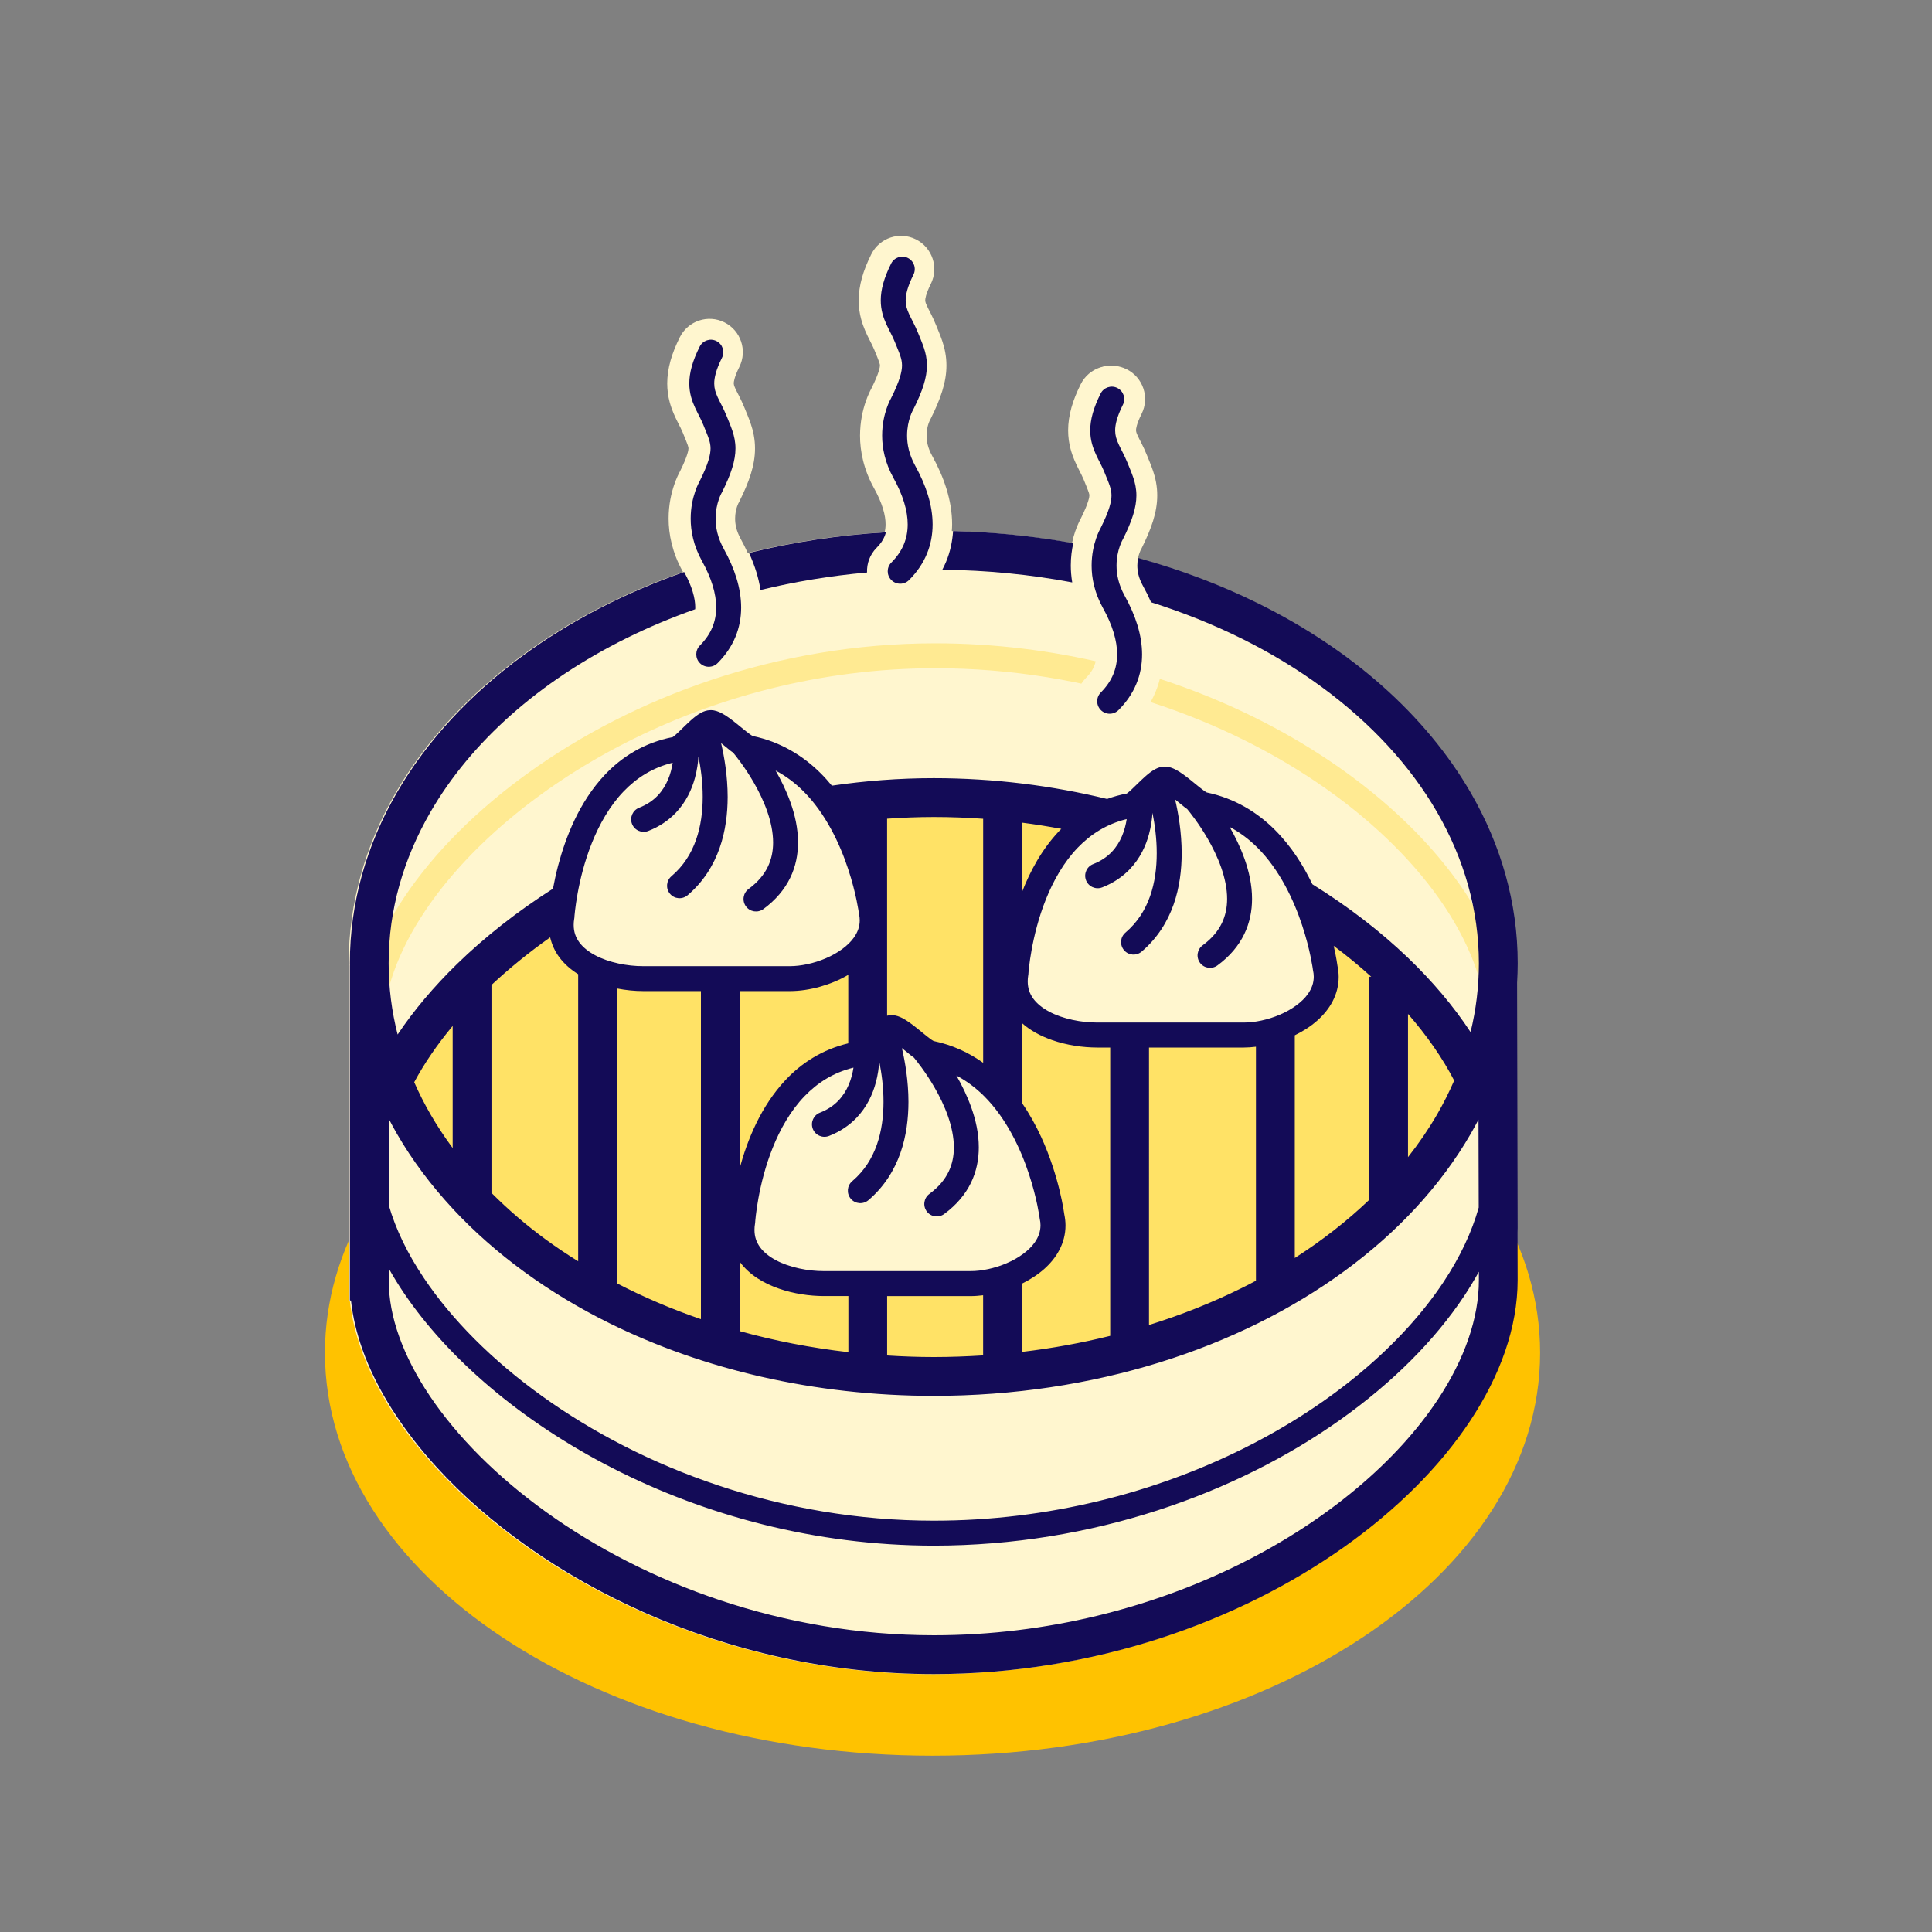 <?xml version="1.0" encoding="utf-8"?>
<!-- Generator: Adobe Illustrator 24.0.1, SVG Export Plug-In . SVG Version: 6.00 Build 0)  -->
<svg version="1.1" xmlns="http://www.w3.org/2000/svg" xmlns:xlink="http://www.w3.org/1999/xlink" x="0px" y="0px"
	 viewBox="0 0 500 500" style="enable-background:new 0 0 500 500;" xml:space="preserve">
<rect x="0" y="0" width="500" height="500" fill="#808080" stroke="none"/>
<style type="text/css">
	.st0{fill:#FFC200;}
	.st1{fill:#FFF6CF;}
	.st2{fill:#FFEA92;}
	.st3{fill:#FFE266;}
	.st4{fill:#130B57;}
</style>
<g id="Layer_1">
	<g>
		<path class="st0" d="M387.03,337.14c0,0-26.4,89.9-145.69,89.9s-146.27-89.9-146.27-89.9v-25.38l0,0
			c-7.08,11.87-10.97,24.8-10.97,38.34c0,57.59,70.4,104.27,157.24,104.27c86.84,0,157.24-46.68,157.24-104.27
			c0-13.89-4.11-27.15-11.54-39.27V337.14z"/>
	</g>
	<path class="st1" d="M392.28,254.87l0-0.55c0.1-1.66,0.16-3.34,0.16-5.02c0-15.7-4.36-30.66-12.15-44.13
		c-11.7-20.22-31-37.14-55.05-49.03c-9.63-4.76-20.04-8.7-31.04-11.74c0.1-0.47,0.21-0.89,0.33-1.22c0.13-0.37,0.24-0.63,0.3-0.75
		l0.02-0.03l0.09-0.15l0.15-0.3c1.29-2.59,2.27-4.87,2.96-7.1c0.69-2.22,1.1-4.45,1.09-6.65c0.01-2.38-0.49-4.57-1.06-6.25
		c-0.57-1.7-1.15-2.97-1.63-4.19l0,0c-1-2.46-1.99-4.12-2.39-5.05c-0.22-0.47-0.31-0.75-0.35-0.92c-0.04-0.17-0.05-0.24-0.06-0.41
		c0-0.19,0.02-0.54,0.21-1.23c0.19-0.68,0.56-1.68,1.23-3.02c2.13-4.25,0.4-9.42-3.85-11.55c-4.25-2.13-9.42-0.4-11.55,3.85l0,0
		c-1.05,2.11-1.86,4.1-2.41,6.08c-0.55,1.98-0.85,3.95-0.85,5.87c0,1.72,0.24,3.37,0.63,4.81c0.58,2.17,1.4,3.84,2.02,5.09
		c0.64,1.26,1.1,2.14,1.39,2.87l0,0c0.63,1.56,1.09,2.64,1.28,3.23c0.19,0.61,0.17,0.64,0.18,0.81c0,0.16-0.01,0.56-0.32,1.54
		c-0.29,0.95-0.88,2.41-1.86,4.38c-0.35,0.64-0.93,1.81-1.5,3.46c-0.3,0.86-0.58,1.89-0.82,3.01c-10.02-1.81-20.42-2.9-31.1-3.15
		c0.04-0.57,0.08-1.14,0.08-1.71c0-3.12-0.53-6.18-1.44-9.14c-0.91-2.96-2.18-5.82-3.73-8.62c-1.16-2.12-1.43-3.78-1.44-5.24
		c0-1.3,0.27-2.44,0.53-3.17c0.13-0.37,0.24-0.63,0.3-0.75l0.02-0.03l0.09-0.15l0.15-0.3c1.29-2.59,2.27-4.87,2.96-7.1
		c0.69-2.22,1.1-4.45,1.09-6.65c0.01-2.38-0.49-4.57-1.06-6.25c-0.57-1.7-1.15-2.96-1.63-4.19c-1-2.46-1.99-4.12-2.39-5.05
		c-0.22-0.47-0.31-0.75-0.35-0.92c-0.04-0.17-0.05-0.24-0.06-0.41c0-0.19,0.02-0.54,0.21-1.23c0.19-0.68,0.56-1.68,1.23-3.02
		c2.13-4.25,0.4-9.42-3.85-11.55c-4.25-2.13-9.42-0.4-11.55,3.85l0,0c-1.05,2.11-1.86,4.1-2.41,6.08c-0.55,1.98-0.85,3.95-0.85,5.87
		c0,1.72,0.24,3.37,0.63,4.81c0.58,2.17,1.4,3.84,2.02,5.09c0.64,1.26,1.1,2.14,1.39,2.87c0.63,1.56,1.09,2.64,1.28,3.23
		c0.19,0.61,0.17,0.64,0.18,0.81c0,0.16-0.01,0.56-0.32,1.54c-0.29,0.95-0.88,2.41-1.86,4.38c-0.35,0.64-0.93,1.81-1.5,3.46
		c-0.74,2.15-1.46,5.15-1.47,8.78c-0.01,4.02,0.95,8.84,3.61,13.6c1.07,1.92,1.84,3.71,2.32,5.29c0.49,1.59,0.69,2.96,0.68,4.1
		c0,0.76-0.09,1.43-0.25,2.05c-12.28,0.74-24.14,2.56-35.42,5.34c-0.56-1.23-1.16-2.45-1.83-3.66l0,0
		c-1.16-2.12-1.43-3.78-1.44-5.24c0-1.3,0.27-2.43,0.53-3.17c0.13-0.37,0.24-0.63,0.3-0.75l0.02-0.03l0.09-0.15l0.15-0.3
		c1.29-2.59,2.27-4.87,2.97-7.1c0.69-2.22,1.1-4.45,1.09-6.65c0.01-2.38-0.49-4.57-1.06-6.25c-0.57-1.7-1.15-2.96-1.63-4.19l0,0
		c-1-2.46-1.99-4.12-2.4-5.05c-0.22-0.47-0.31-0.75-0.35-0.92c-0.04-0.17-0.05-0.24-0.06-0.41c0-0.19,0.02-0.54,0.21-1.23
		c0.19-0.68,0.56-1.68,1.23-3.02c2.13-4.25,0.4-9.42-3.85-11.55c-4.25-2.13-9.42-0.4-11.55,3.85l0,0c-1.05,2.11-1.86,4.1-2.41,6.08
		c-0.55,1.98-0.85,3.95-0.85,5.87c0,1.72,0.24,3.37,0.63,4.81c0.58,2.17,1.4,3.84,2.02,5.09c0.64,1.26,1.1,2.14,1.39,2.87l0,0
		c0.63,1.56,1.09,2.64,1.28,3.23c0.19,0.61,0.17,0.64,0.18,0.81c0,0.16-0.01,0.55-0.32,1.54c-0.29,0.95-0.88,2.41-1.86,4.38
		c-0.35,0.64-0.93,1.81-1.5,3.46c-0.74,2.15-1.46,5.15-1.46,8.78c-0.01,4.02,0.95,8.84,3.61,13.61l0.13,0.24l-0.14-0.24
		c0.05,0.08,0.08,0.16,0.13,0.25c-15.5,5.42-29.57,12.74-41.68,21.6c-13.71,10.03-24.9,22.05-32.69,35.53
		c-7.79,13.47-12.16,28.44-12.15,44.13c0,0.19,0.01,0.37,0.01,0.56h-0.01v13.5v54.44v0.26v5.02v8.22v0.26v5.02h0.29
		c0.46,4.21,1.47,8.46,2.98,12.7c3.7,10.38,10.32,20.71,19.23,30.47c13.36,14.62,31.91,27.94,53.92,37.67
		c22.01,9.72,47.5,15.84,74.69,15.84c41.45-0.01,78.9-13.55,106.2-32.89c13.65-9.68,24.78-20.81,32.59-32.58
		c7.79-11.76,12.31-24.22,12.32-36.49c0-0.43-0.01-5.36-0.03-12.28c0.01-0.41,0.03-0.82,0.03-1.23
		C392.44,316.22,392.28,254.87,392.28,254.87z"/>
	<g>
		<path class="st2" d="M99.16,266.65v-0.26h-3.23v3.23h0h3.23v-3.23c-0.01-9.49,3.79-20.14,10.95-30.77
			c10.71-15.94,28.86-31.68,51.75-43.36c22.89-11.68,50.5-19.32,80.15-19.32c39.63-0.01,75.55,13.02,101.43,31.37
			c12.94,9.17,23.36,19.65,30.48,30.41c7.13,10.76,10.95,21.74,10.94,31.93h6.46c-0.01-11.81-4.37-23.95-12.02-35.5
			c-11.49-17.32-30.43-33.41-54.18-45.26c-23.75-11.84-52.33-19.4-83.11-19.4c-41.02,0.01-78.14,14.05-105.13,33.42
			c-13.49,9.69-24.47,20.73-32.13,32.11c-7.65,11.38-12.04,23.16-12.05,34.37h3.23v-3.23h0h-3.23v3.49H99.16L99.16,266.65z"/>
	</g>
	<path class="st3" d="M100.62,275.05c0,0,27.98,83.58,136.26,81.42s145.8-75.54,145.8-75.54s-16.75-37.65-37.7-42.97H340
		c0,0,13.78,20.48-7.77,26.81c-21.55,6.33-53.06,2.28-53.06,2.28s-16.43-3.77-17.24-10.5c-0.81-6.73,4.85-30.07,11.04-35.37
		c6.2-5.3,13.2-10.96,13.2-10.96s-57.49-9.26-68.82-3.3c0,0,17.51,34.19,0.54,43.12s-57.3,2.25-57.3,2.25s-19.6-0.38-16.56-16.51
		C144.02,235.78,111.15,256.12,100.62,275.05z"/>
	<path class="st1" d="M251.22,332.6H213.2c-9.47,0-22.88-4.44-20.99-16.03c0,0,2.3-38.37,29.63-43.38c1.88-0.34,6.76-6.86,8.88-6.86
		c2.33,0,8,6.18,10.03,6.59c26.8,5.43,31.48,42.16,31.48,42.16C274.66,325.86,260.69,332.6,251.22,332.6z"/>
	<path class="st1" d="M299.51,160.2c-0.91-2.96-2.18-5.82-3.73-8.62l0,0c-1.16-2.12-1.43-3.78-1.44-5.24c0-1.3,0.27-2.44,0.53-3.17
		c0.13-0.37,0.24-0.63,0.3-0.75l0.02-0.03l0.09-0.15l0.15-0.3c1.29-2.59,2.27-4.87,2.97-7.1c0.69-2.22,1.1-4.45,1.09-6.65
		c0.01-2.38-0.49-4.57-1.06-6.25c-0.57-1.7-1.15-2.97-1.63-4.19c-1-2.47-1.99-4.12-2.39-5.05c-0.22-0.47-0.31-0.75-0.35-0.92
		c-0.04-0.17-0.05-0.24-0.06-0.41c0-0.19,0.02-0.54,0.21-1.23c0.19-0.68,0.56-1.68,1.23-3.02c2.13-4.25,0.4-9.42-3.85-11.55
		c-4.25-2.13-9.42-0.4-11.55,3.85c-1.05,2.11-1.86,4.1-2.41,6.08c-0.55,1.98-0.85,3.95-0.85,5.87c0,1.72,0.24,3.37,0.63,4.81
		c0.58,2.17,1.4,3.84,2.02,5.09c0.64,1.26,1.1,2.14,1.39,2.87c0.63,1.56,1.09,2.64,1.28,3.23c0.19,0.61,0.17,0.64,0.18,0.81
		c0,0.16-0.01,0.56-0.32,1.54c-0.29,0.95-0.88,2.41-1.86,4.38c-0.35,0.64-0.93,1.81-1.5,3.46c-0.74,2.15-1.46,5.15-1.47,8.78
		c-0.01,4.02,0.95,8.84,3.61,13.6l0,0c1.07,1.92,1.84,3.71,2.32,5.29c0.49,1.59,0.69,2.96,0.68,4.1c0,1.2-0.2,2.17-0.58,3.1
		c-0.39,0.93-0.99,1.88-2.05,2.95c-3.36,3.36-3.36,8.81,0,12.18c3.36,3.36,8.81,3.36,12.18,0c2.5-2.49,4.48-5.38,5.77-8.51
		c1.3-3.13,1.91-6.46,1.9-9.71C300.95,166.21,300.42,163.15,299.51,160.2z"/>
	<g>
		<path class="st4" d="M392.62,254.87l0-0.55c0.1-1.66,0.16-3.34,0.16-5.02c0-15.7-4.36-30.66-12.15-44.13
			c-11.7-20.22-31-37.14-55.05-49.03c-9.63-4.76-20.04-8.7-31.04-11.74c-0.12,0.58-0.2,1.23-0.2,1.95c0.01,1.46,0.28,3.12,1.44,5.24
			c0.78,1.41,1.49,2.83,2.12,4.27c16.64,5.25,31.59,12.72,44.1,21.89c12.73,9.32,22.93,20.34,29.92,32.45
			c6.99,12.11,10.8,25.28,10.81,39.11c0,6.07-0.74,12.01-2.15,17.79c-4.41-6.7-9.89-13.2-16.31-19.34
			c-7.13-6.81-15.4-13.19-24.62-18.91c-2.33-4.83-5.44-9.81-9.68-14.05c-4.51-4.52-10.37-8.19-17.66-9.71
			c-0.05-0.02-0.21-0.11-0.45-0.27c-0.11-0.08-0.24-0.17-0.38-0.27c-0.01-0.01-0.02-0.02-0.04-0.03c-0.43-0.31-0.95-0.73-1.51-1.18
			c-1.14-0.92-2.43-2.01-3.73-2.94c-0.65-0.47-1.31-0.9-2.03-1.27c-0.36-0.18-0.75-0.35-1.19-0.49c-0.44-0.14-0.94-0.25-1.56-0.25
			c-1.1,0.02-1.81,0.35-2.42,0.65c-1.04,0.56-1.84,1.23-2.67,1.96c-1.22,1.09-2.41,2.31-3.39,3.23c-0.49,0.46-0.92,0.84-1.2,1.04
			c-0.06,0.04-0.1,0.07-0.14,0.1c-1.78,0.34-3.48,0.81-5.08,1.4c-14.17-3.44-29.23-5.38-44.87-5.38c-9,0-17.8,0.69-26.36,1.94
			c-0.89-1.08-1.82-2.13-2.83-3.14c-4.51-4.52-10.37-8.19-17.66-9.71c-0.05-0.02-0.21-0.11-0.45-0.27
			c-0.11-0.08-0.24-0.17-0.38-0.27c-0.01-0.01-0.02-0.02-0.04-0.03c-0.43-0.31-0.95-0.73-1.51-1.18c-1.14-0.92-2.43-2.01-3.73-2.94
			c-0.65-0.47-1.31-0.9-2.03-1.27c-0.36-0.18-0.75-0.35-1.19-0.49c-0.44-0.14-0.94-0.25-1.56-0.25c-1.1,0.02-1.81,0.35-2.42,0.65
			c-1.04,0.56-1.84,1.23-2.67,1.96c-1.22,1.09-2.41,2.31-3.39,3.23c-0.49,0.46-0.92,0.84-1.2,1.04c-0.06,0.04-0.1,0.07-0.14,0.1
			c-7.38,1.43-13.21,5.14-17.57,9.77c-6.66,7.08-10.14,16.17-12.08,23.48c-0.57,2.18-1,4.2-1.33,5.98
			c-9.33,5.95-17.68,12.53-24.84,19.5c-6.01,5.86-11.17,11.99-15.37,18.24c-1.52-5.98-2.32-12.14-2.32-18.44
			c0-13.83,3.81-26.99,10.81-39.11c10.48-18.16,28.22-33.89,50.8-45.05c5.62-2.78,11.54-5.28,17.72-7.46
			c0.01-0.16,0.02-0.32,0.02-0.49c0-1.15-0.2-2.52-0.68-4.1c-0.46-1.52-1.19-3.22-2.19-5.05c-15.5,5.42-29.57,12.74-41.68,21.6
			c-13.71,10.03-24.9,22.05-32.69,35.53c-7.79,13.47-12.16,28.44-12.15,44.13c0,0.19,0.01,0.37,0.01,0.56h-0.01v13.5v54.44v0.26
			v5.02v8.22v0.26v5.02h0.29c0.46,4.21,1.47,8.46,2.98,12.7c3.7,10.38,10.32,20.71,19.23,30.47c13.36,14.62,31.91,27.94,53.92,37.67
			c22.01,9.72,47.5,15.84,74.69,15.84c41.45-0.01,78.9-13.55,106.2-32.89c13.65-9.68,24.78-20.81,32.59-32.58
			c7.79-11.76,12.31-24.22,12.32-36.49c0-0.43-0.01-5.36-0.03-12.27c0.01-0.41,0.03-0.82,0.03-1.23
			C392.78,316.22,392.62,254.87,392.62,254.87z M372.09,362.23c-10.46,15.81-28.34,31.16-50.98,42.43
			c-22.64,11.29-50.01,18.54-79.43,18.54c-39.12,0.01-74.7-13.46-100.32-31.87c-12.81-9.19-23.1-19.61-30.1-30.02
			c-3.5-5.2-6.17-10.4-7.96-15.41c-1.79-5.02-2.68-9.84-2.68-14.35v-3.25c1.16,2.06,2.42,4.12,3.8,6.17
			c11.5,17.07,30.43,33.38,54.17,45.51c23.74,12.12,52.32,20.02,83.09,20.03c41.05-0.01,78.17-13.44,105.16-32.56
			c13.5-9.57,24.47-20.56,32.13-32.11c1.36-2.06,2.61-4.13,3.76-6.22c0,1.24,0,2.02,0,2.18
			C382.74,341.04,379.08,351.69,372.09,362.23z M148.64,237.6l0.01-0.17l0-0.01c0.02-0.39,0.7-9.73,4.53-19.27
			c1.91-4.77,4.59-9.57,8.24-13.36c3.34-3.46,7.42-6.11,12.67-7.4c-0.21,1.39-0.59,2.94-1.23,4.43c-0.63,1.46-1.49,2.87-2.67,4.1
			c-1.19,1.23-2.71,2.31-4.78,3.12c-1.66,0.64-2.49,2.51-1.85,4.18c0.64,1.66,2.51,2.49,4.18,1.85c2.93-1.13,5.29-2.78,7.1-4.66
			c2.73-2.83,4.21-6.14,5.01-9.08c0.57-2.09,0.81-4.01,0.91-5.56c0.59,2.95,1.11,6.62,1.1,10.47c0,3.71-0.47,7.56-1.72,11.1
			c-1.25,3.54-3.24,6.76-6.37,9.43c-1.36,1.15-1.52,3.19-0.37,4.55c1.15,1.36,3.19,1.52,4.55,0.37c4.1-3.48,6.72-7.78,8.28-12.2
			c1.56-4.43,2.08-9,2.09-13.24c-0.01-5.46-0.87-10.4-1.7-13.93c0.8,0.65,1.65,1.35,2.47,2c0.22,0.17,0.44,0.32,0.66,0.48
			c0.61,0.74,2.97,3.65,5.26,7.6c1.31,2.26,2.6,4.86,3.54,7.55c0.94,2.69,1.53,5.47,1.53,8.08c0,2.24-0.42,4.34-1.38,6.33
			c-0.97,1.98-2.5,3.89-4.95,5.7c-1.44,1.05-1.75,3.07-0.7,4.51c1.05,1.44,3.07,1.75,4.51,0.7c3.2-2.34,5.5-5.11,6.94-8.08
			c1.45-2.97,2.03-6.11,2.03-9.15c0-3.63-0.8-7.14-1.95-10.37c-1.08-3.03-2.46-5.82-3.85-8.25c2.69,1.43,5.07,3.24,7.18,5.34
			c5.77,5.75,9.45,13.64,11.58,20.11c1.07,3.23,1.77,6.09,2.19,8.12c0.21,1.02,0.36,1.83,0.45,2.38c0.04,0.27,0.08,0.48,0.1,0.62
			l0.02,0.15l0,0.03l0,0l0.02,0.15l0.03,0.15c0.14,0.61,0.2,1.19,0.2,1.73c-0.01,1.6-0.51,3.01-1.5,4.43
			c-1.48,2.11-4.16,4.05-7.26,5.37c-3.08,1.33-6.55,2.05-9.3,2.04h-38.03c-3.96,0.02-8.87-0.92-12.39-2.82
			c-1.77-0.94-3.18-2.09-4.11-3.36c-0.92-1.28-1.43-2.65-1.44-4.48c0-0.5,0.04-1.04,0.14-1.62L148.64,237.6z M166.42,256.49h14.98
			v84.91c-7.65-2.63-14.91-5.74-21.72-9.27v-76.31C161.98,256.26,164.28,256.49,166.42,256.49z M235.87,273.24
			c0.22,0.17,0.44,0.32,0.66,0.48c0.61,0.74,2.97,3.65,5.26,7.6c1.31,2.26,2.6,4.86,3.54,7.55c0.94,2.69,1.53,5.47,1.53,8.08
			c0,2.24-0.42,4.34-1.38,6.33c-0.97,1.98-2.5,3.89-4.95,5.7c-1.44,1.05-1.75,3.07-0.7,4.51c1.05,1.44,3.07,1.75,4.51,0.7
			c3.2-2.34,5.5-5.11,6.94-8.08c1.45-2.97,2.03-6.11,2.03-9.15c0-3.63-0.8-7.14-1.95-10.37c-1.08-3.03-2.46-5.82-3.85-8.25
			c2.69,1.43,5.07,3.24,7.18,5.34c5.77,5.75,9.45,13.64,11.58,20.11c1.07,3.23,1.77,6.09,2.19,8.12c0.21,1.02,0.36,1.83,0.45,2.38
			c0.04,0.27,0.08,0.48,0.1,0.62l0.02,0.15l0,0.03l0,0l0.02,0.15l0.03,0.15c0.14,0.61,0.2,1.19,0.2,1.73
			c-0.01,1.6-0.51,3.01-1.5,4.43c-1.48,2.11-4.16,4.05-7.26,5.37c-3.08,1.33-6.55,2.05-9.3,2.04H213.2
			c-3.96,0.02-8.87-0.92-12.39-2.82c-1.77-0.94-3.18-2.09-4.11-3.36c-0.92-1.28-1.43-2.65-1.44-4.48c0-0.5,0.04-1.04,0.14-1.63
			l0.03-0.16l0.01-0.17l0-0.01c0.02-0.39,0.7-9.73,4.53-19.27c1.91-4.77,4.59-9.57,8.24-13.36c3.34-3.46,7.42-6.11,12.67-7.4
			c-0.21,1.39-0.59,2.94-1.23,4.43c-0.62,1.46-1.49,2.87-2.67,4.11c-1.19,1.23-2.71,2.31-4.78,3.12c-1.66,0.64-2.49,2.51-1.85,4.18
			c0.64,1.66,2.51,2.49,4.18,1.85c2.93-1.13,5.29-2.78,7.1-4.66c2.73-2.83,4.21-6.14,5.01-9.08c0.57-2.09,0.81-4.01,0.91-5.56
			c0.59,2.95,1.11,6.62,1.1,10.47c0,3.71-0.47,7.56-1.72,11.1c-1.25,3.54-3.24,6.76-6.37,9.43c-1.36,1.15-1.52,3.19-0.37,4.55
			c1.15,1.36,3.19,1.52,4.55,0.37c4.1-3.48,6.72-7.78,8.28-12.2c1.56-4.43,2.08-9,2.09-13.24c-0.01-5.46-0.87-10.4-1.7-13.93
			C234.2,271.89,235.04,272.59,235.87,273.24z M321.93,271.1c1.01,0,2.05-0.08,3.11-0.21v60.56c-1.29,0.69-2.59,1.36-3.92,2.01
			c-7.43,3.67-15.39,6.84-23.76,9.45V271.1H321.93z M191.45,326.55c0.01,0.02,0.02,0.04,0.04,0.05c2.51,3.4,6.2,5.52,10.06,6.88
			c3.87,1.35,7.98,1.93,11.66,1.94h6.35v14.52c-9.74-1.11-19.14-2.96-28.1-5.44V326.55z M241.67,351.2c-4.08,0-8.1-0.15-12.08-0.4
			v-15.37h21.63c1.05,0,2.13-0.09,3.21-0.22v15.57C250.23,351.04,245.98,351.2,241.67,351.2z M100.62,311.93v-22.37
			c0.68,1.3,1.37,2.59,2.11,3.87c3.96,6.85,8.82,13.32,14.42,19.35v0.16h0.14c10.9,11.69,24.65,21.7,40.48,29.53
			c24.06,11.89,52.9,18.78,83.9,18.78c41.33-0.01,78.84-12.23,106.26-32.29c13.71-10.03,24.9-22.05,32.69-35.53
			c0.7-1.21,1.36-2.44,2.01-3.67c0.02,7.38,0.04,15.59,0.06,22.75c-1.79,6.36-4.85,12.85-9.1,19.26
			c-10.68,16.13-28.79,31.65-51.68,43.05c-22.88,11.41-50.51,18.73-80.23,18.73c-39.53,0.01-75.45-13.59-101.36-32.21
			c-12.96-9.3-23.4-19.85-30.54-30.47C105.47,324.48,102.39,318.08,100.62,311.93z M354.34,252.75v57.78
			c-5.69,5.45-12.15,10.49-19.25,15.04v-57.64c2.11-1.03,4.11-2.29,5.85-3.84c1.57-1.4,2.94-3.03,3.93-4.93
			c0.99-1.89,1.59-4.06,1.58-6.35c0-0.93-0.11-1.89-0.31-2.85l0,0c-0.01-0.09-0.27-2.08-0.98-5.18c3.44,2.58,6.69,5.24,9.71,7.99
			H354.34z M336.99,239.46c1.07,3.23,1.77,6.09,2.19,8.12c0.21,1.02,0.36,1.83,0.45,2.38c0.04,0.27,0.08,0.48,0.1,0.62l0.02,0.15
			l0,0.03l0,0l0.02,0.15l0.03,0.15c0.14,0.61,0.2,1.19,0.2,1.73c-0.01,1.6-0.51,3.01-1.5,4.43c-1.48,2.11-4.16,4.05-7.26,5.37
			c-3.08,1.33-6.55,2.05-9.3,2.04h-38.03c-3.96,0.02-8.87-0.92-12.39-2.82c-1.77-0.94-3.18-2.09-4.11-3.36
			c-0.92-1.28-1.43-2.65-1.44-4.48c0-0.5,0.04-1.04,0.14-1.63l0.03-0.16l0.01-0.16l0-0.01c0.02-0.39,0.7-9.73,4.53-19.27
			c1.91-4.77,4.59-9.57,8.24-13.36c3.34-3.46,7.42-6.11,12.67-7.4c-0.21,1.39-0.59,2.94-1.23,4.43c-0.62,1.46-1.49,2.87-2.67,4.1
			c-1.19,1.23-2.71,2.31-4.78,3.12c-1.66,0.64-2.49,2.51-1.85,4.18c0.64,1.66,2.51,2.49,4.18,1.85c2.93-1.13,5.29-2.78,7.1-4.66
			c2.73-2.83,4.21-6.14,5.01-9.08c0.57-2.09,0.81-4.01,0.91-5.56c0.59,2.95,1.11,6.62,1.1,10.47c0,3.71-0.47,7.56-1.72,11.1
			c-1.25,3.54-3.24,6.76-6.37,9.43c-1.36,1.15-1.52,3.19-0.37,4.55c1.15,1.36,3.19,1.52,4.55,0.37c4.1-3.48,6.72-7.78,8.28-12.2
			c1.56-4.43,2.08-9,2.09-13.24c-0.01-5.46-0.87-10.4-1.7-13.93c0.8,0.65,1.65,1.35,2.47,2c0.22,0.17,0.44,0.32,0.66,0.48
			c0.61,0.74,2.97,3.65,5.26,7.6c1.31,2.26,2.6,4.86,3.54,7.55c0.94,2.69,1.53,5.47,1.53,8.08c0,2.24-0.42,4.34-1.38,6.33
			c-0.97,1.98-2.5,3.89-4.95,5.7c-1.44,1.05-1.75,3.07-0.7,4.51c1.05,1.44,3.07,1.75,4.51,0.7c3.2-2.34,5.5-5.11,6.94-8.08
			c1.45-2.97,2.03-6.11,2.03-9.15c0-3.63-0.8-7.14-1.95-10.37c-1.08-3.03-2.46-5.82-3.85-8.25c2.69,1.43,5.07,3.24,7.18,5.34
			C331.19,225.11,334.86,233,336.99,239.46z M264.48,264.77c2.24,2,4.96,3.4,7.77,4.39c3.87,1.35,7.98,1.93,11.66,1.94h3.41v74.62
			c-7.35,1.82-14.98,3.22-22.83,4.15V332.2c2.07-1.02,4.03-2.27,5.75-3.79c1.57-1.4,2.94-3.03,3.93-4.93
			c0.99-1.89,1.59-4.06,1.58-6.35c0-0.93-0.11-1.89-0.31-2.85l0,0c-0.03-0.19-1.22-9.62-5.96-19.98c-1.35-2.94-3-5.96-5-8.86V264.77
			z M219.54,270.01c-6.74,1.6-12.13,5.12-16.21,9.46c-6.46,6.87-9.92,15.62-11.89,22.81v-45.79h13c2.54,0,5.22-0.41,7.89-1.16
			c2.48-0.71,4.94-1.71,7.2-3.04V270.01z M144.7,247.67c1.35,1.83,3.05,3.28,4.93,4.45v74.3c-2.86-1.78-5.64-3.63-8.29-5.57
			c-5.16-3.77-9.87-7.84-14.15-12.13v-53.81c4.57-4.27,9.65-8.41,15.19-12.32C142.82,244.48,143.62,246.21,144.7,247.67z
			 M117.15,297.11c-2.09-2.83-4.01-5.74-5.73-8.71c-1.57-2.72-2.98-5.5-4.22-8.33c2.59-4.83,5.92-9.72,9.95-14.56V297.11z
			 M376.34,279.64c-1.29,2.98-2.76,5.9-4.41,8.76c-2.2,3.8-4.73,7.5-7.54,11.07V262.4C369.32,268.05,373.35,273.86,376.34,279.64z
			 M274.04,215.14c-4.45,4.74-7.46,10.36-9.56,15.76v-18c3.44,0.44,6.84,0.99,10.19,1.61C274.47,214.72,274.25,214.93,274.04,215.14
			z M254.44,211.9v63.15c-3.64-2.59-7.9-4.61-12.83-5.64c-0.05-0.02-0.21-0.11-0.45-0.27c-0.11-0.08-0.24-0.17-0.38-0.27
			c-0.01-0.01-0.02-0.02-0.04-0.03c-0.43-0.31-0.95-0.73-1.51-1.18c-1.14-0.92-2.43-2.01-3.73-2.94c-0.65-0.47-1.31-0.9-2.03-1.27
			c-0.36-0.18-0.75-0.35-1.19-0.49c-0.44-0.14-0.94-0.25-1.56-0.25c-0.44,0.01-0.8,0.07-1.14,0.16v-50.99
			c3.99-0.28,8.01-0.44,12.08-0.44C245.98,211.44,250.23,211.6,254.44,211.9z"/>
		<path class="st4" d="M195.75,148.05c0.46,1.52,0.83,3.07,1.07,4.64c8.83-2.14,18.05-3.68,27.57-4.53
			c-0.09-2.31,0.73-4.65,2.49-6.41c1.06-1.07,1.66-2.01,2.05-2.95c0.14-0.34,0.25-0.69,0.34-1.05c-12.28,0.74-24.14,2.56-35.42,5.34
			C194.59,144.72,195.23,146.37,195.75,148.05z"/>
		<path class="st4" d="M244.83,145.42c-0.28,0.69-0.62,1.36-0.96,2.02c11.6,0.13,22.87,1.25,33.62,3.29
			c-0.25-1.53-0.37-3.01-0.37-4.38c0-2.18,0.27-4.09,0.64-5.77c-10.02-1.81-20.42-2.9-31.1-3.15
			C246.48,140.12,245.91,142.84,244.83,145.42z"/>
		<path class="st4" d="M185.35,157.19c0,1.85-0.33,3.55-1,5.17c-0.67,1.62-1.71,3.17-3.21,4.69c-1.26,1.26-1.26,3.31,0,4.57
			c1.26,1.26,3.31,1.26,4.57,0c2.05-2.05,3.6-4.33,4.61-6.77c1.02-2.44,1.49-5.03,1.49-7.65c-0.01-5.02-1.7-10.1-4.49-15.14
			c-1.63-2.95-2.12-5.59-2.12-7.85c0-2.03,0.41-3.74,0.82-4.93c0.2-0.59,0.4-1.04,0.54-1.33c0.07-0.14,0.12-0.25,0.15-0.3l0.03-0.05
			l0.05-0.09l0.06-0.11c1.21-2.42,2.07-4.45,2.64-6.29c0.57-1.83,0.85-3.49,0.85-5.05c0-1.69-0.34-3.21-0.79-4.55
			c-0.45-1.35-0.99-2.56-1.52-3.89c-0.81-2-1.71-3.52-2.29-4.8c-0.59-1.3-0.89-2.27-0.9-3.57c0-1.44,0.43-3.49,2.01-6.66
			c0.8-1.59,0.15-3.53-1.44-4.33c-1.59-0.8-3.53-0.15-4.33,1.44h0c-1.86,3.72-2.69,6.77-2.69,9.54c-0.01,2.49,0.71,4.58,1.49,6.26
			c0.79,1.7,1.59,3.07,2.16,4.51c0.58,1.45,1.08,2.59,1.39,3.53c0.31,0.94,0.45,1.65,0.46,2.51c0,0.8-0.14,1.77-0.56,3.14
			c-0.42,1.35-1.13,3.08-2.22,5.26c-0.21,0.37-0.7,1.3-1.19,2.73c-0.59,1.71-1.17,4.12-1.17,7.03c-0.01,3.22,0.74,7.05,2.93,10.99
			C184.11,149.57,185.36,153.66,185.35,157.19z"/>
		<path class="st4" d="M230.69,150.12c1.26,1.26,3.31,1.26,4.57,0c2.05-2.05,3.6-4.33,4.61-6.77c1.02-2.44,1.49-5.03,1.49-7.65
			c-0.01-5.02-1.7-10.1-4.49-15.14c-1.63-2.95-2.12-5.59-2.12-7.85c0-2.03,0.41-3.74,0.82-4.93c0.2-0.59,0.4-1.04,0.54-1.33
			c0.07-0.14,0.12-0.25,0.15-0.3l0.03-0.05l0.05-0.09l0.06-0.11c1.21-2.42,2.07-4.45,2.64-6.29c0.57-1.83,0.85-3.49,0.85-5.05
			c0-1.69-0.34-3.21-0.79-4.55c-0.45-1.35-0.99-2.56-1.52-3.89c-0.81-2-1.71-3.52-2.29-4.8c-0.59-1.3-0.89-2.27-0.9-3.57
			c0-1.44,0.43-3.49,2.01-6.66c0.8-1.59,0.15-3.53-1.44-4.33c-1.59-0.8-3.53-0.15-4.33,1.44h0c-1.86,3.72-2.69,6.78-2.69,9.54
			c-0.01,2.49,0.71,4.58,1.49,6.26c0.79,1.7,1.59,3.07,2.16,4.51c0.58,1.45,1.08,2.59,1.39,3.53c0.31,0.94,0.45,1.65,0.46,2.51
			c0,0.8-0.14,1.77-0.56,3.14c-0.42,1.35-1.13,3.08-2.22,5.26c-0.21,0.37-0.7,1.3-1.19,2.73c-0.59,1.71-1.17,4.12-1.17,7.03
			c-0.01,3.22,0.74,7.05,2.93,10.99c2.44,4.39,3.69,8.48,3.68,12.01c0,1.85-0.33,3.55-1,5.17c-0.67,1.62-1.71,3.17-3.21,4.69
			C229.42,146.82,229.43,148.86,230.69,150.12z"/>
		<path class="st4" d="M289.11,169.34c0,1.85-0.33,3.55-1,5.17c-0.67,1.62-1.71,3.17-3.21,4.69c-1.26,1.26-1.26,3.31,0,4.57
			c1.26,1.26,3.31,1.26,4.57,0c2.05-2.05,3.6-4.33,4.61-6.77c1.02-2.44,1.49-5.03,1.49-7.65c-0.01-5.02-1.7-10.1-4.49-15.14
			c-1.63-2.95-2.12-5.59-2.12-7.85c0-2.03,0.41-3.74,0.82-4.93c0.2-0.59,0.4-1.04,0.54-1.33c0.07-0.14,0.12-0.25,0.15-0.3l0.03-0.05
			l0.05-0.09l0.06-0.11c1.21-2.42,2.07-4.45,2.64-6.29c0.57-1.83,0.85-3.49,0.85-5.05c0-1.69-0.34-3.21-0.79-4.55
			c-0.45-1.35-0.99-2.56-1.52-3.89c-0.81-2-1.71-3.52-2.29-4.8c-0.59-1.3-0.89-2.27-0.9-3.57c0-1.44,0.43-3.49,2.01-6.66
			c0.8-1.59,0.15-3.53-1.44-4.33c-1.59-0.8-3.53-0.15-4.33,1.44h0c-1.86,3.72-2.69,6.77-2.69,9.54c-0.01,2.49,0.71,4.58,1.49,6.26
			c0.79,1.7,1.59,3.07,2.16,4.51c0.58,1.45,1.08,2.59,1.39,3.53c0.31,0.94,0.45,1.65,0.46,2.51c0,0.8-0.14,1.77-0.56,3.14
			c-0.42,1.35-1.13,3.07-2.22,5.26c-0.21,0.37-0.7,1.3-1.19,2.73c-0.59,1.71-1.17,4.12-1.17,7.03c-0.01,3.22,0.74,7.05,2.93,10.99
			C287.88,161.72,289.12,165.81,289.11,169.34z"/>
	</g>
</g>
<g id="Layer_2">
</g>
</svg>
